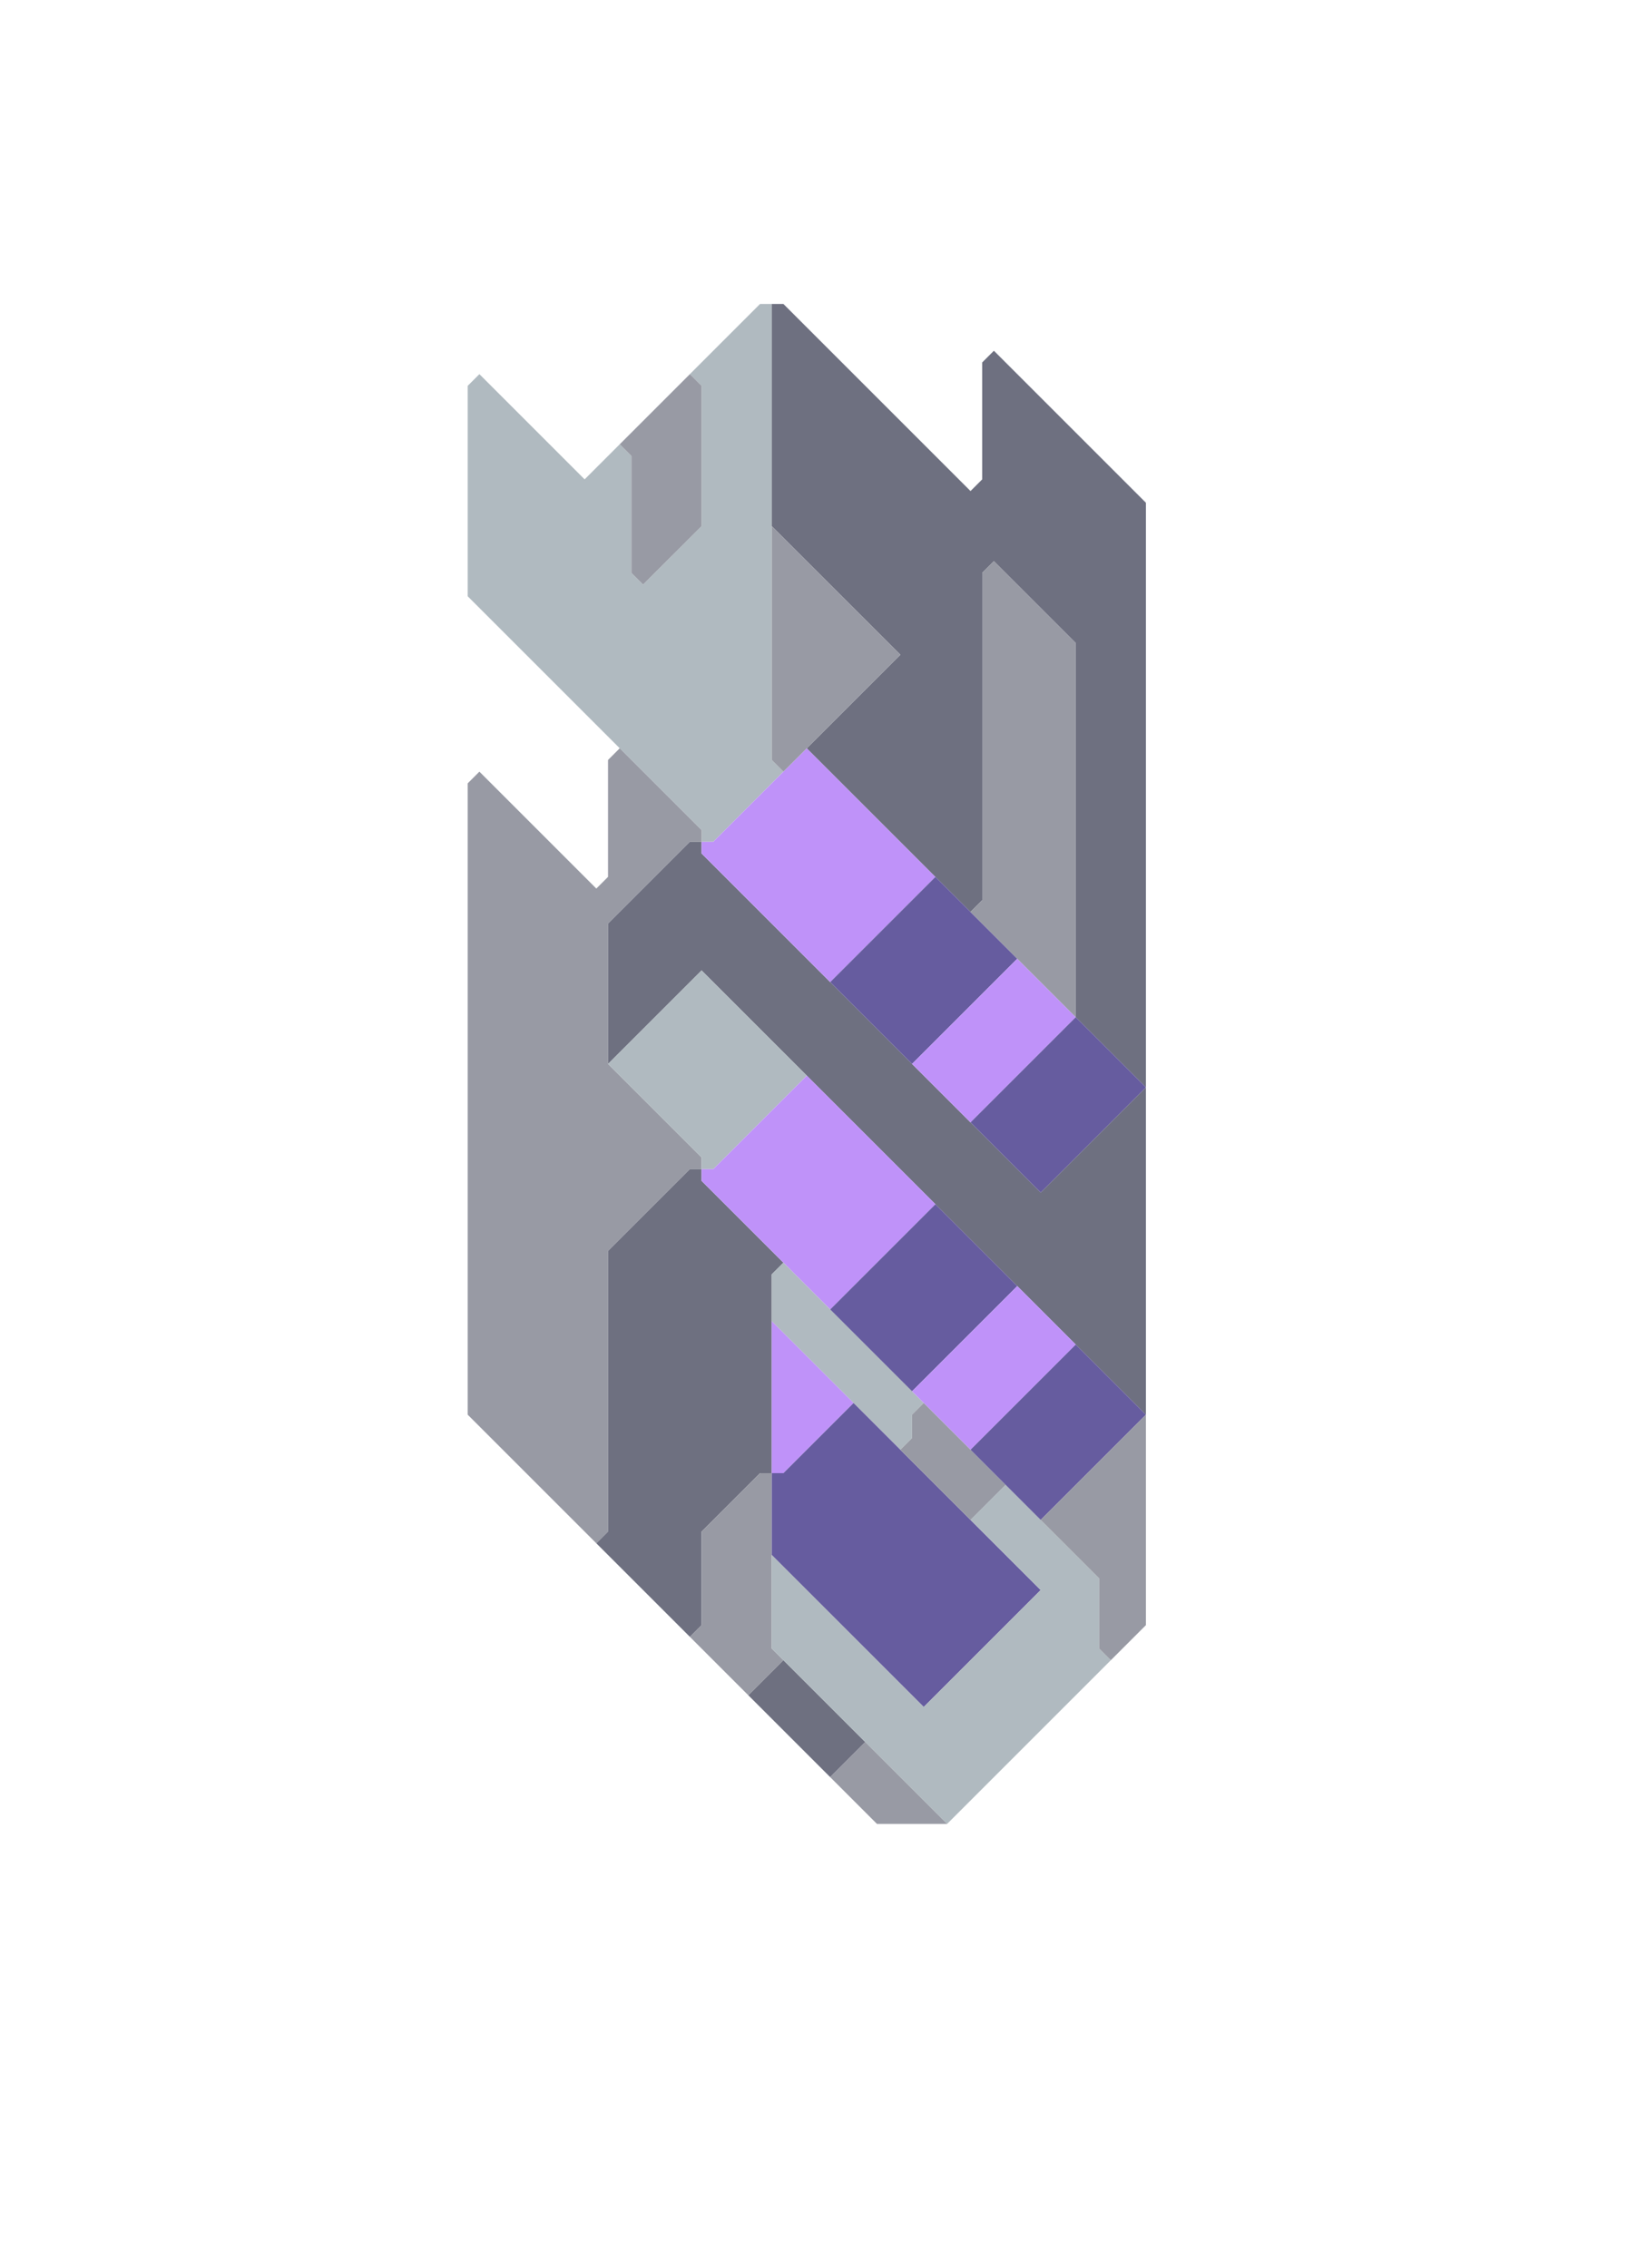 <svg xmlns="http://www.w3.org/2000/svg" width="70" height="97" style="fill-opacity:1;color-rendering:auto;color-interpolation:auto;text-rendering:auto;stroke:#000;stroke-linecap:square;stroke-miterlimit:10;shape-rendering:auto;stroke-opacity:1;fill:#000;stroke-dasharray:none;font-weight:400;stroke-width:1;font-family:&quot;Dialog&quot;;font-style:normal;stroke-linejoin:miter;font-size:12px;stroke-dashoffset:0;image-rendering:auto">
    <g style="stroke-linecap:round;fill:#b0bac0;stroke:#b0bac0">
        <path stroke="none" d="m25 20.5 1.5-1.5.5.5v5l.5.5 2.5-2.5v-6l-.5-.5 3-3h.5v19.5l.5.5-3 3H30v-.5l-10-10v-9l.5-.5Z" style="stroke:none"/>
    </g>
    <g stroke="none" style="stroke-linecap:round;fill:#989aa4;stroke:#989aa4">
        <path d="m25.5 38 .5-.5v-5l.5-.5 3.5 3.5v.5h-.5L26 39.5v6l4 4v.5h-.5L26 53.5v12l-.5.5-5.5-5.5v-27l.5-.5Z" style="stroke:none"/>
        <path d="M26 45.5v-6l3.5-3.5h.5v.5L44.5 51l4.5-4.5v14l-19-19Z" style="fill:#6e7080;stroke:none"/>
        <path d="m26 45.5 4-4 4.5 4.5-4 4H30v-.5Z" style="fill:#b0bac0;stroke:none"/>
        <path d="m25.5 66 .5-.5v-12l3.5-3.5h.5v.5l3.5 3.5-.5.5V63h-.5L30 65.5v4l-.5.5Z" style="fill:#6e7080;stroke:none"/>
        <path d="m27.5 25-.5-.5v-5l-.5-.5 3-3 .5.5v6Z" style="stroke:none"/>
        <path d="M30 36.5V36h.5l4-4 5.5 5.5-4.5 4.5Zm0 14V50h.5l4-4 5.5 5.5-4.5 4.5Z" style="fill:#bf92f9;stroke:none"/>
        <path d="m29.5 70 .5-.5v-4l2.5-2.5h.5v7.5l.5.5-1.5 1.5Z" style="stroke:none"/>
        <path d="m32 72.5 1.5-1.5 3.5 3.5-1.5 1.5ZM41.5 21l.5-.5v-5l.5-.5 6.5 6.5v25l-3-3v-16L42.5 24l-.5.5v14l-.5.5-7-7 4-4-5.5-5.5V13h.5Z" style="fill:#6e7080;stroke:none"/>
        <path d="m38.5 28-5 5-.5-.5v-10Z" style="stroke:none"/>
        <path d="m39.5 60-.5.5v1l-.5.5-5.5-5.5v-2l.5-.5Z" style="fill:#b0bac0;stroke:none"/>
        <path d="m36.5 60-3 3H33v-6.5Z" style="fill:#bf92f9;stroke:none"/>
        <path d="M33 66.5V63h.5l3-3 8 8-5 5Z" style="fill:#665c9f;stroke:none"/>
        <path d="m39.5 73 5-5-3-3 1.5-1.5 4 4v3l.5.5-7 7-7.5-7.5v-4Z" style="fill:#b0bac0;stroke:none"/>
        <path d="m35.5 42 4.5-4.5 3.5 3.5-4.5 4.5Zm0 14 4.5-4.5 3.5 3.5-4.5 4.5Z" style="fill:#665c9f;stroke:none"/>
        <path d="m35.5 76 1.5-1.5 3.5 3.5h-3Z" style="stroke:none"/>
        <path d="m39 45.5 4.5-4.5 2.5 2.5-4.5 4.5Zm0 14 4.5-4.5 2.5 2.5-4.5 4.5Z" style="fill:#bf92f9;stroke:none"/>
        <path d="M43 63.5 41.5 65l-3-3 .5-.5v-1l.5-.5Zm3-36v16L41.5 39l.5-.5v-14l.5-.5Z" style="stroke:none"/>
        <path d="m41.5 48 4.5-4.5 3 3-4.5 4.5Zm0 14 4.5-4.5 3 3-4.5 4.5Z" style="fill:#665c9f;stroke:none"/>
        <path d="m44.5 65 4.5-4.5v9L47.5 71l-.5-.5v-3Z" style="stroke:none"/>
    </g>
</svg>
